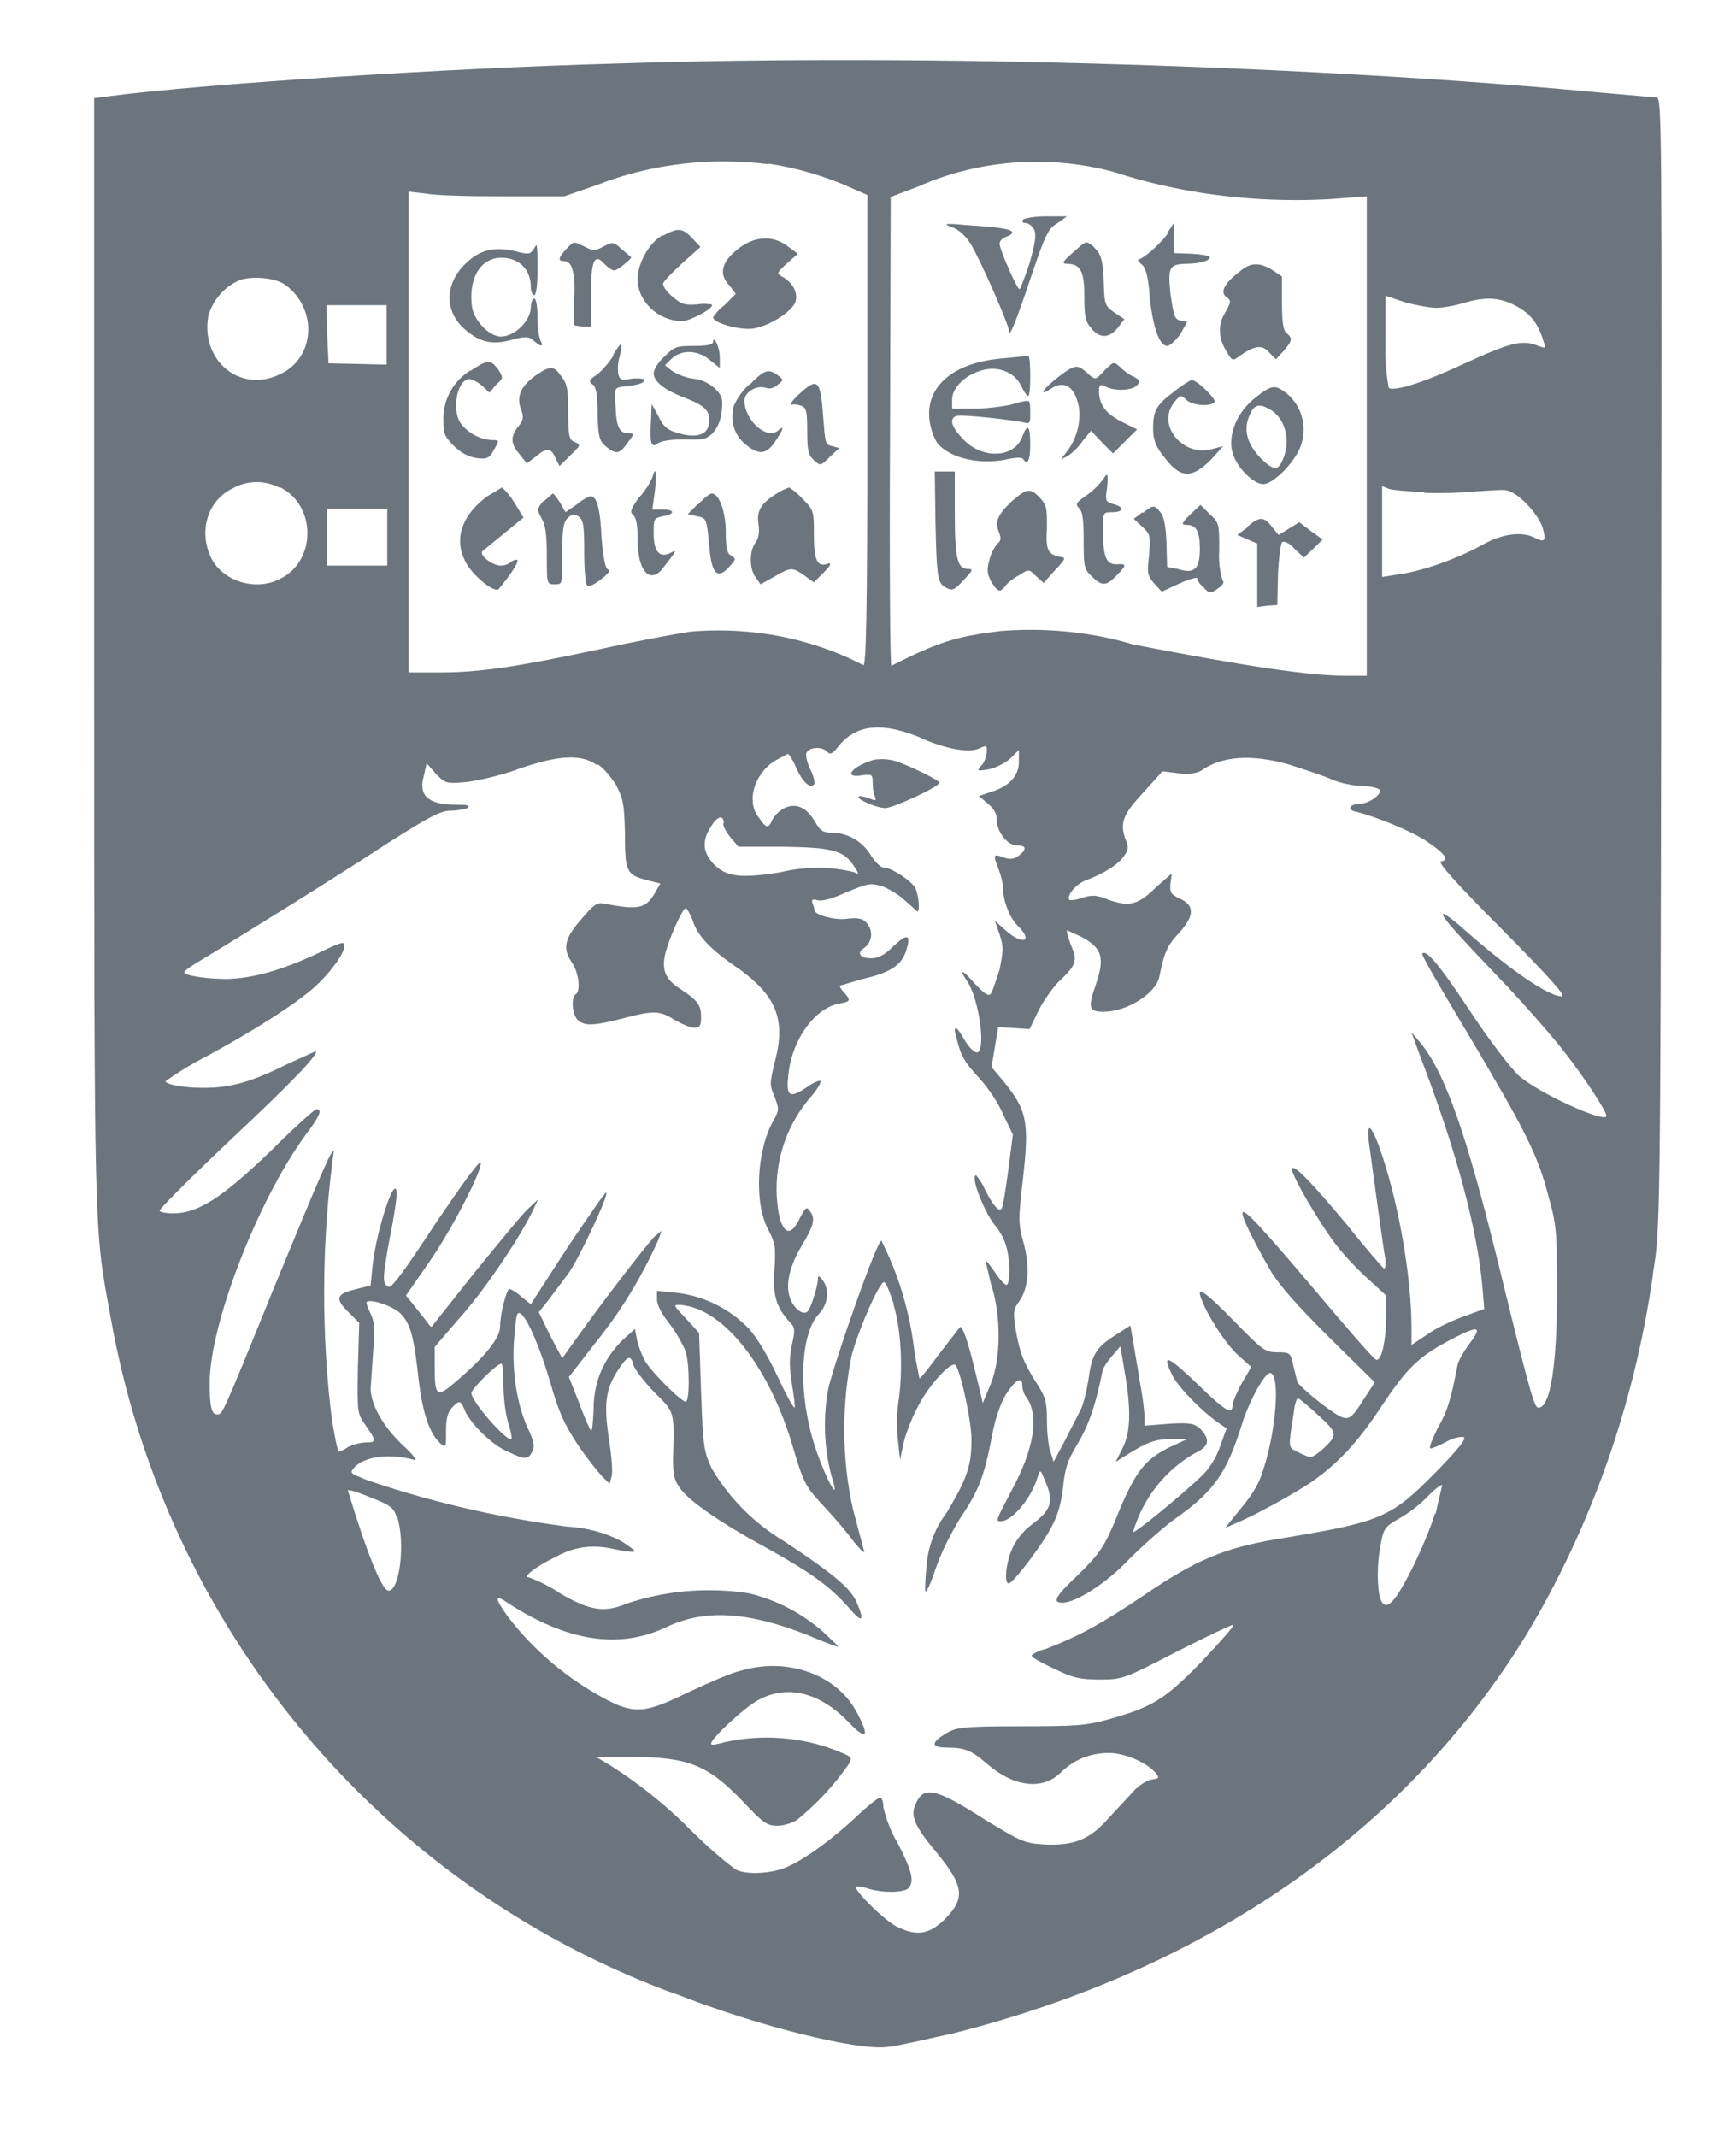 <!-- Generated by IcoMoon.io -->
<svg version="1.1" xmlns="http://www.w3.org/2000/svg" width="26" height="32" viewBox="0 0 26 32">
<path fill="#6c757d" d="M9.27 0.95c-2.6 0.070-6.25 0.31-7.63 0.49l-0.23 0.030v8.3c0 8.91 0 8.6 0.24 9.92 0.824 4.713 4.057 8.514 8.359 10.13l0.091 0.030c1.24 0.49 2.77 0.87 3.21 0.8 0.12-0.010 0.55-0.11 0.96-0.2 3.81-0.96 6.79-3.030 8.59-5.97 0.94-1.564 1.61-3.4 1.891-5.362l0.009-0.078c0.1-0.61 0.11-0.68 0.12-9.1 0.010-8.090 0.010-8.48-0.070-8.48l-0.81-0.070c-4.23-0.4-10.090-0.59-14.73-0.44zM11.51 2.45c0.42 0.060 0.88 0.2 1.23 0.36l0.25 0.11v3.54c0 2.8-0.020 3.52-0.060 3.5-0.63-0.328-1.375-0.52-2.165-0.52-0.153 0-0.304 0.007-0.454 0.021l0.019-0.001c-0.2 0.030-0.8 0.14-1.34 0.26-1.26 0.27-1.82 0.35-2.4 0.35h-0.47v-7.2l0.27 0.030c0.15 0.030 0.67 0.040 1.16 0.040h0.9l0.52-0.18c0.555-0.217 1.198-0.343 1.871-0.343 0.236 0 0.468 0.015 0.696 0.045l-0.027-0.003zM16.73 2.59c0.799 0.258 1.719 0.406 2.673 0.406 0.189 0 0.377-0.006 0.563-0.017l-0.026 0.001 0.53-0.040v7.18h-0.3c-0.54 0-1.45-0.13-3.2-0.47-0.461-0.139-0.99-0.219-1.538-0.219-0.159 0-0.317 0.007-0.472 0.020l0.020-0.001c-0.67 0.080-0.94 0.17-1.63 0.52-0.020 0-0.030-1.57-0.020-3.5l0.010-3.52 0.42-0.16c0.52-0.232 1.126-0.368 1.765-0.368 0.429 0 0.844 0.061 1.237 0.175l-0.031-0.008zM4.28 4.27c0.48 0.36 0.44 1.090-0.080 1.33-0.6 0.3-1.2-0.2-1.080-0.87 0.071-0.246 0.247-0.441 0.475-0.538l0.005-0.002c0.2-0.060 0.53-0.030 0.68 0.080zM21.5 4.61c0.1 0 0.28-0.030 0.41-0.070 0.3-0.090 0.5-0.090 0.71 0 0.27 0.12 0.41 0.27 0.5 0.58 0.040 0.1 0.030 0.1-0.080 0.060-0.24-0.1-0.42-0.050-1.1 0.26-0.64 0.3-1.050 0.42-1.14 0.37-0.033-0.173-0.052-0.373-0.052-0.577 0-0.043 0.001-0.087 0.003-0.13l-0 0.006v-0.68l0.3 0.1c0.15 0.040 0.36 0.080 0.45 0.080zM5.79 5.010v0.45l-0.87-0.020-0.020-0.44-0.010-0.43h0.9v0.43zM4.2 7.3c0.54 0.27 0.54 1.11-0.010 1.37-0.37 0.19-0.86 0.030-1.030-0.32-0.19-0.4-0.050-0.86 0.33-1.040 0.103-0.057 0.225-0.091 0.355-0.091s0.252 0.034 0.359 0.093l-0.004-0.002zM21.33 7.38c0.24 0.010 0.58 0 0.75-0.020 0.19-0.010 0.4-0.030 0.47-0.020 0.17 0.020 0.47 0.33 0.55 0.55 0.060 0.2 0.040 0.24-0.1 0.17-0.2-0.11-0.5-0.070-0.8 0.1-0.4 0.22-0.93 0.4-1.25 0.44l-0.25 0.040v-1.36l0.1 0.040c0.060 0.020 0.3 0.040 0.53 0.050zM5.8 8.050v0.42h-0.9v-0.85h0.9v0.43zM13.81 11.060c0.4 0.17 0.73 0.22 0.87 0.14 0.1-0.040 0.1-0.040 0.1 0.050 0 0.060-0.030 0.15-0.070 0.2-0.090 0.1-0.080 0.1 0.1 0.070 0.1-0.020 0.24-0.090 0.32-0.16l0.13-0.13v0.18c0 0.21-0.15 0.37-0.42 0.45l-0.18 0.060 0.13 0.11c0.1 0.080 0.14 0.16 0.14 0.25 0 0.18 0.16 0.38 0.3 0.38 0.15 0 0.15 0.060 0.020 0.16-0.070 0.050-0.13 0.050-0.22 0.020-0.15-0.060-0.16-0.040-0.080 0.16 0.040 0.1 0.070 0.22 0.070 0.28 0 0.2 0.1 0.48 0.24 0.6 0.22 0.23 0.040 0.27-0.2 0.050l-0.16-0.14 0.070 0.2c0.060 0.19 0.060 0.23 0 0.53-0.060 0.18-0.11 0.35-0.14 0.37-0.030 0.030-0.1-0.020-0.23-0.16-0.19-0.22-0.25-0.23-0.11-0.030 0.18 0.28 0.28 1.060 0.14 1.060-0.040 0-0.12-0.080-0.18-0.18-0.13-0.24-0.19-0.24-0.12-0.020 0.060 0.25 0.11 0.34 0.35 0.6 0.12 0.13 0.28 0.37 0.35 0.54l0.14 0.29-0.070 0.54c-0.040 0.3-0.080 0.55-0.1 0.57-0.040 0.050-0.12-0.040-0.24-0.27-0.037-0.088-0.084-0.164-0.141-0.231l0.001 0.001c-0.1 0 0.14 0.6 0.3 0.77 0.050 0.060 0.11 0.17 0.14 0.26 0.070 0.2 0.080 0.61 0.010 0.61-0.020 0-0.1-0.080-0.17-0.19-0.070-0.1-0.13-0.18-0.14-0.17l0.080 0.34c0.16 0.48 0.15 1.13 0 1.5l-0.12 0.29-0.14-0.58c-0.080-0.32-0.16-0.57-0.2-0.56l-0.31 0.4c-0.16 0.22-0.29 0.38-0.3 0.37l-0.070-0.36c-0.068-0.631-0.245-1.206-0.513-1.728l0.013 0.028c-0.070 0-0.73 1.89-0.8 2.24-0.029 0.156-0.045 0.336-0.045 0.52 0 0.267 0.035 0.525 0.1 0.771l-0.005-0.021c0.040 0.12 0.060 0.22 0.050 0.22-0.050 0-0.26-0.5-0.34-0.8-0.21-0.76-0.16-1.56 0.11-1.84 0.13-0.14 0.16-0.36 0.050-0.5-0.050-0.070-0.070-0.070-0.070-0.020 0 0.1-0.090 0.39-0.14 0.47-0.060 0.1-0.22-0.010-0.28-0.19-0.070-0.2 0-0.48 0.18-0.78s0.2-0.4 0.13-0.5c-0.060-0.090-0.070-0.080-0.16 0.090-0.12 0.25-0.22 0.26-0.3 0.010-0.031-0.135-0.049-0.29-0.049-0.45 0-0.525 0.193-1.005 0.511-1.373l-0.002 0.003c0.090-0.1 0.16-0.22 0.15-0.24s-0.11 0.020-0.22 0.1c-0.26 0.17-0.3 0.12-0.26-0.22 0.060-0.52 0.4-0.97 0.75-1.040 0.18-0.030 0.19-0.050 0.080-0.17-0.040-0.040-0.070-0.090-0.060-0.1l0.34-0.1c0.4-0.090 0.58-0.2 0.65-0.42 0.080-0.25 0.020-0.27-0.19-0.070-0.13 0.13-0.23 0.18-0.33 0.18-0.17 0-0.23-0.080-0.1-0.16 0.12-0.090 0.13-0.27 0.020-0.38-0.060-0.060-0.13-0.070-0.3-0.050-0.18 0.020-0.47-0.060-0.47-0.13-0.006-0.037-0.017-0.071-0.031-0.102l0.001 0.002c-0.020-0.060 0-0.070 0.070-0.050s0.22-0.020 0.44-0.12c0.32-0.13 0.35-0.14 0.53-0.090 0.1 0.040 0.26 0.13 0.35 0.22l0.18 0.16c0.040 0 0.020-0.24-0.030-0.35-0.060-0.11-0.36-0.31-0.48-0.31-0.040 0-0.12-0.080-0.18-0.17-0.116-0.202-0.326-0.339-0.568-0.35l-0.002-0c-0.15 0-0.19-0.020-0.27-0.16-0.13-0.22-0.28-0.29-0.46-0.21-0.075 0.040-0.136 0.098-0.179 0.168l-0.001 0.002c-0.060 0.14-0.090 0.14-0.2-0.020-0.2-0.24-0.080-0.66 0.24-0.86l0.19-0.1c0.020 0 0.080 0.1 0.13 0.22 0.090 0.2 0.2 0.3 0.26 0.24 0.020-0.020 0-0.12-0.050-0.22s-0.080-0.22-0.060-0.26c0.040-0.080 0.23-0.1 0.31-0.010 0.050 0.050 0.090 0.020 0.18-0.1 0.27-0.32 0.66-0.35 1.25-0.1zM8.96 11.45c0.090 0.060 0.2 0.2 0.27 0.31 0.1 0.2 0.12 0.27 0.13 0.72 0 0.57 0.020 0.62 0.33 0.7l0.2 0.050-0.080 0.14c-0.14 0.24-0.25 0.26-0.77 0.16-0.1-0.020-0.15 0.020-0.33 0.23-0.26 0.3-0.29 0.44-0.14 0.66 0.1 0.15 0.13 0.43 0.050 0.47-0.070 0.050-0.050 0.3 0.030 0.38 0.1 0.1 0.25 0.090 0.68-0.020 0.45-0.12 0.55-0.12 0.77 0.020 0.1 0.060 0.24 0.12 0.3 0.12 0.080 0 0.1-0.030 0.1-0.16 0-0.18-0.050-0.25-0.31-0.42-0.22-0.14-0.28-0.28-0.23-0.51 0.040-0.2 0.26-0.7 0.31-0.7 0.020 0 0.060 0.080 0.1 0.17 0.070 0.24 0.27 0.45 0.7 0.74 0.55 0.4 0.7 0.75 0.54 1.37-0.080 0.33-0.090 0.36-0.010 0.54 0.070 0.19 0.070 0.2-0.010 0.35-0.26 0.44-0.3 1.26-0.080 1.65 0.1 0.2 0.11 0.25 0.090 0.58-0.030 0.39 0.020 0.57 0.23 0.8 0.080 0.080 0.080 0.12 0.030 0.34-0.040 0.2-0.040 0.32 0 0.58 0.030 0.18 0.050 0.34 0.040 0.36-0.020 0-0.13-0.2-0.26-0.48-0.14-0.3-0.31-0.58-0.43-0.71-0.277-0.284-0.647-0.477-1.061-0.529l-0.009-0.001-0.3-0.030v0.13c0 0.090 0.080 0.23 0.2 0.38 0.1 0.13 0.2 0.32 0.23 0.4 0.060 0.2 0.060 0.75 0 0.75-0.070 0-0.55-0.48-0.62-0.63-0.044-0.086-0.082-0.186-0.108-0.29l-0.002-0.010-0.030-0.16-0.2 0.18c-0.28 0.29-0.42 0.62-0.42 1.030-0.010 0.2-0.020 0.33-0.040 0.31s-0.1-0.2-0.18-0.42l-0.15-0.38 0.42-0.54c0.357-0.445 0.668-0.952 0.912-1.496l0.018-0.044 0.040-0.11-0.11 0.090c-0.1 0.1-0.73 0.91-1.15 1.5l-0.23 0.32-0.18-0.34-0.17-0.35 0.15-0.19 0.3-0.4c0.17-0.25 0.6-1.17 0.56-1.2-0.010-0.020-0.27 0.36-0.58 0.82l-0.55 0.85-0.14-0.11c-0.050-0.051-0.11-0.091-0.176-0.119l-0.004-0.001c-0.040 0-0.14 0.37-0.14 0.56 0 0.17-0.2 0.43-0.64 0.81-0.31 0.27-0.34 0.26-0.34-0.22v-0.28l0.37-0.43c0.36-0.4 0.85-1.12 1.080-1.57l0.1-0.21-0.15 0.14c-0.080 0.070-0.43 0.5-0.79 0.94l-0.65 0.82c-0.010 0.020-0.040-0.010-0.070-0.060l-0.19-0.24-0.13-0.16 0.34-0.49c0.35-0.5 0.81-1.4 0.78-1.5-0.020-0.040-0.31 0.37-0.67 0.9-0.46 0.7-0.66 0.98-0.71 0.96-0.1-0.040-0.090-0.14 0.020-0.75 0.060-0.28 0.1-0.57 0.1-0.63 0-0.38-0.3 0.51-0.36 1.060l-0.030 0.3-0.24 0.060c-0.28 0.070-0.3 0.14-0.070 0.36l0.14 0.14-0.020 0.68c-0.010 0.67-0.010 0.68 0.12 0.86 0.16 0.23 0.16 0.25 0 0.25-0.099 0.005-0.191 0.031-0.274 0.072l0.004-0.002c-0.040 0.030-0.087 0.054-0.137 0.069l-0.003 0.001c-0.010-0.010-0.060-0.23-0.1-0.49-0.073-0.567-0.115-1.224-0.115-1.89 0-0.748 0.053-1.483 0.155-2.203l-0.010 0.083c-0.030-0.040-0.15 0.23-0.92 2.1-0.77 1.9-0.75 1.84-0.83 1.84s-0.11-0.11-0.11-0.47c0-0.9 0.76-2.84 1.5-3.8 0.16-0.22 0.18-0.3 0.1-0.3-0.030 0-0.35 0.29-0.7 0.64-0.73 0.7-1.080 0.92-1.45 0.92-0.1 0-0.2-0.020-0.2-0.040 0-0.030 0.47-0.5 1.040-1.040 0.97-0.91 1.34-1.3 1.3-1.35l-0.46 0.21c-0.5 0.25-0.82 0.34-1.22 0.34-0.3 0-0.57-0.050-0.57-0.1 0.175-0.125 0.374-0.248 0.582-0.357l0.028-0.013c0.7-0.38 1.3-0.76 1.6-1.020 0.24-0.21 0.47-0.52 0.47-0.64 0-0.070-0.060-0.050-0.43 0.13-0.52 0.24-0.94 0.36-1.33 0.37-0.3 0-0.64-0.050-0.64-0.1 0-0.030 0.13-0.11 0.28-0.2 0.5-0.3 2-1.23 2.76-1.73 0.63-0.4 0.8-0.49 0.95-0.49 0.1 0 0.21-0.020 0.25-0.040 0.050-0.040 0-0.050-0.18-0.050-0.41 0-0.56-0.14-0.47-0.44l0.040-0.18 0.14 0.16c0.14 0.14 0.15 0.15 0.46 0.12 0.17-0.020 0.53-0.1 0.79-0.2 0.58-0.2 0.92-0.22 1.15-0.060zM19.31 11.45c0.21 0.070 0.5 0.16 0.63 0.22s0.35 0.1 0.48 0.1c0.15 0.010 0.25 0.040 0.25 0.070 0 0.080-0.19 0.2-0.32 0.2-0.15 0-0.18 0.1-0.020 0.12 0.3 0.080 0.8 0.28 1.040 0.44 0.28 0.19 0.34 0.28 0.21 0.3-0.050 0.010 0.21 0.31 0.92 1.020 0.73 0.74 0.96 1 0.89 1-0.2 0-0.78-0.4-1.46-1-0.18-0.16-0.32-0.26-0.32-0.23 0 0.060 0.17 0.25 1 1.12 0.28 0.3 0.64 0.71 0.81 0.93 0.3 0.38 0.64 0.9 0.64 0.97 0 0.12-1-0.33-1.31-0.6-0.11-0.1-0.43-0.51-0.72-0.95-0.47-0.71-0.67-0.95-0.73-0.88-0.020 0.010 0.3 0.56 0.69 1.21 0.85 1.43 1.040 1.8 1.2 2.42 0.12 0.42 0.13 0.55 0.13 1.4 0 1.14-0.1 1.77-0.28 1.77-0.060 0-0.12-0.2-0.6-2.16-0.48-1.95-0.8-2.87-1.18-3.32l-0.12-0.14 0.12 0.33c0.55 1.43 0.86 2.6 0.94 3.46l0.030 0.35-0.27 0.1c-0.15 0.050-0.4 0.16-0.55 0.26l-0.27 0.18v-0.25c0-0.72-0.17-1.76-0.43-2.56-0.15-0.46-0.25-0.58-0.21-0.24 0.080 0.58 0.22 1.63 0.25 1.77 0 0.1 0 0.15-0.030 0.13-0.020-0.020-0.27-0.3-0.53-0.63-0.54-0.65-0.84-0.96-0.84-0.85 0 0.1 0.4 0.79 0.66 1.13 0.13 0.17 0.35 0.4 0.5 0.53l0.25 0.23v0.3c0 0.38-0.070 0.69-0.15 0.66-0.030 0-0.41-0.44-0.84-0.95-0.88-1.040-1.14-1.32-1.16-1.25-0.020 0.050 0.15 0.4 0.42 0.87 0.14 0.23 0.39 0.51 0.88 1l0.68 0.67-0.15 0.23c-0.25 0.39-0.24 0.39-0.65 0.090-0.19-0.15-0.36-0.3-0.36-0.33l-0.060-0.24c-0.040-0.19-0.050-0.2-0.23-0.2-0.19 0-0.22-0.020-0.64-0.45-0.46-0.47-0.6-0.57-0.5-0.33 0.090 0.24 0.36 0.66 0.55 0.83l0.19 0.17-0.14 0.24c-0.080 0.14-0.14 0.3-0.14 0.33 0 0.15-0.1 0.1-0.5-0.29-0.48-0.46-0.57-0.5-0.4-0.15 0.090 0.17 0.4 0.5 0.68 0.7l0.13 0.090-0.1 0.28c-0.060 0.17-0.17 0.34-0.28 0.44-0.33 0.31-1 0.86-1.020 0.83 0.15-0.508 0.482-0.923 0.92-1.175l0.010-0.005c0.21-0.1 0.23-0.2 0.080-0.36-0.090-0.080-0.14-0.1-0.47-0.080l-0.37 0.030v-0.15c0-0.080-0.030-0.31-0.070-0.52l-0.1-0.6-0.040-0.23-0.22 0.14c-0.3 0.19-0.36 0.3-0.41 0.68-0.030 0.18-0.080 0.39-0.13 0.47l-0.23 0.45-0.16 0.3-0.050-0.16c-0.030-0.080-0.050-0.29-0.050-0.46 0-0.27-0.020-0.35-0.15-0.55-0.2-0.31-0.26-0.47-0.32-0.82-0.040-0.26-0.030-0.3 0.060-0.42 0.13-0.19 0.16-0.5 0.060-0.87-0.080-0.28-0.080-0.35-0.010-0.95 0.1-0.87 0.060-1.040-0.3-1.48l-0.17-0.2 0.1-0.6 0.47 0.030 0.14-0.29c0.080-0.15 0.23-0.37 0.35-0.47 0.21-0.21 0.23-0.27 0.12-0.52-0.030-0.1-0.060-0.18-0.050-0.2l0.22 0.1c0.31 0.17 0.35 0.31 0.21 0.72-0.12 0.35-0.1 0.4 0.12 0.4 0.35 0 0.77-0.27 0.83-0.51 0.080-0.39 0.12-0.48 0.3-0.67 0.23-0.26 0.24-0.41 0-0.52-0.13-0.060-0.14-0.090-0.13-0.22l0.020-0.15-0.23 0.2c-0.27 0.27-0.4 0.3-0.7 0.2-0.19-0.080-0.26-0.080-0.4-0.040-0.059 0.025-0.128 0.040-0.2 0.040v0c-0.060-0.060 0.1-0.25 0.25-0.3 0.26-0.1 0.48-0.23 0.57-0.37 0.060-0.080 0.070-0.13 0.010-0.26-0.080-0.24-0.020-0.37 0.29-0.7l0.27-0.3 0.24 0.030c0.16 0.020 0.27 0 0.34-0.040 0.31-0.22 0.76-0.25 1.32-0.090zM10.83 12.33c0 0.050 0.060 0.15 0.12 0.22l0.11 0.13h0.68c0.74 0.010 0.9 0.060 1.050 0.29 0.080 0.12 0.080 0.13 0 0.090-0.164-0.041-0.352-0.065-0.545-0.065s-0.381 0.024-0.561 0.068l0.016-0.003c-0.62 0.1-0.83 0.070-1.020-0.13-0.15-0.17-0.17-0.33-0.040-0.54 0.1-0.17 0.2-0.2 0.2-0.060zM13.38 19.53c0.12 0.38 0.15 1 0.070 1.51-0.020 0.15-0.020 0.4 0 0.54l0.030 0.28 0.060-0.28c0.040-0.15 0.14-0.4 0.22-0.54 0.16-0.31 0.49-0.66 0.55-0.6 0.080 0.1 0.24 0.84 0.24 1.12 0 0.38-0.060 0.57-0.37 1.090-0.164 0.213-0.272 0.477-0.3 0.764l-0 0.006c-0.020 0.2-0.030 0.38-0.020 0.41s0.080-0.12 0.15-0.33c0.080-0.24 0.23-0.54 0.38-0.78 0.27-0.4 0.35-0.61 0.47-1.23 0.040-0.23 0.12-0.46 0.2-0.6 0.14-0.22 0.25-0.29 0.25-0.15 0 0.050 0.020 0.13 0.060 0.18 0.2 0.28 0.12 0.78-0.23 1.42-0.23 0.44-0.23 0.44-0.15 0.44 0.17 0 0.46-0.35 0.55-0.66 0.040-0.12 0.040-0.12 0.11 0.050 0.14 0.32 0.1 0.44-0.21 0.67-0.1 0.070-0.22 0.22-0.27 0.33-0.1 0.2-0.14 0.55-0.060 0.54 0.060 0 0.49-0.56 0.63-0.83 0.1-0.18 0.15-0.35 0.18-0.6 0.030-0.28 0.060-0.4 0.22-0.66 0.17-0.29 0.27-0.58 0.37-1.080 0.010-0.060 0.080-0.16 0.15-0.24l0.12-0.14 0.060 0.36c0.1 0.56 0.1 0.93-0.030 1.17l-0.1 0.2 0.16-0.1c0.32-0.2 0.44-0.24 0.67-0.24h0.24l-0.3 0.14c-0.32 0.17-0.46 0.33-0.7 0.89-0.24 0.6-0.3 0.67-0.63 1-0.34 0.32-0.4 0.42-0.24 0.42 0.21 0 0.67-0.3 1-0.65 0.2-0.2 0.53-0.5 0.75-0.65 0.54-0.39 0.72-0.67 0.94-1.37 0.1-0.33 0.34-0.77 0.42-0.77 0.14 0 0.11 0.69-0.050 1.28-0.1 0.36-0.15 0.47-0.46 0.84l-0.16 0.2 0.18-0.080c0.25-0.1 0.85-0.43 1.1-0.6 0.4-0.27 0.72-0.62 1.060-1.14 0.38-0.57 0.55-0.74 1.020-0.99 0.44-0.23 0.5-0.22 0.3 0.050-0.090 0.12-0.17 0.26-0.18 0.32-0.1 0.52-0.15 0.69-0.3 0.95-0.080 0.17-0.14 0.3-0.1 0.3 0.020 0 0.12-0.040 0.23-0.1s0.22-0.080 0.26-0.070c0.050 0.020-0.070 0.17-0.41 0.52-0.69 0.7-0.82 0.75-2.4 1.010-0.76 0.13-1.19 0.3-1.98 0.84-0.64 0.43-0.97 0.61-1.46 0.8-0.13 0.030-0.22 0.090-0.22 0.1 0 0.030 0.15 0.11 0.34 0.2 0.29 0.14 0.39 0.16 0.68 0.16 0.33 0 0.35 0 1.16-0.42 0.45-0.23 0.84-0.41 0.84-0.4 0.020 0.020-0.2 0.26-0.48 0.56-0.55 0.56-0.72 0.67-1.4 0.86-0.32 0.090-0.49 0.1-1.31 0.1-0.86 0-0.96 0.020-1.1 0.1-0.25 0.15-0.24 0.22 0.020 0.22 0.24 0 0.35 0.040 0.58 0.24 0.4 0.35 0.83 0.4 1.1 0.14 0.2-0.2 0.45-0.3 0.73-0.3 0.23 0 0.56 0.14 0.69 0.29 0.070 0.080 0.070 0.090-0.060 0.11-0.070 0.010-0.2 0.1-0.27 0.18l-0.37 0.4c-0.28 0.32-0.52 0.41-0.96 0.39-0.3-0.020-0.34-0.040-0.87-0.36-0.78-0.5-0.95-0.53-1.070-0.21-0.060 0.15 0.010 0.31 0.31 0.67 0.43 0.52 0.45 0.7 0.15 1.010-0.24 0.24-0.43 0.27-0.73 0.12-0.17-0.080-0.65-0.55-0.61-0.6 0 0 0.1 0 0.18 0.030 0.22 0.070 0.53 0.060 0.6 0 0.1-0.1 0.060-0.26-0.15-0.67-0.095-0.158-0.171-0.342-0.217-0.537l-0.003-0.013c0-0.080-0.020-0.14-0.050-0.14s-0.18 0.12-0.34 0.27c-0.38 0.36-0.8 0.66-1.060 0.77-0.23 0.1-0.62 0.12-0.77 0.030-0.228-0.175-0.43-0.352-0.621-0.541l0.001 0.001c-0.371-0.38-0.784-0.717-1.232-1.003l-0.028-0.017-0.2-0.12h0.52c0.86 0 1.15 0.12 1.67 0.66 0.31 0.33 0.37 0.37 0.52 0.37 0.090 0 0.23-0.040 0.3-0.090 0.294-0.24 0.549-0.513 0.761-0.817l0.009-0.013c0.060-0.1 0.050-0.11-0.12-0.18-0.327-0.139-0.708-0.22-1.108-0.22-0.224 0-0.442 0.025-0.652 0.074l0.020-0.004c-0.11 0.030-0.2 0.050-0.2 0.020 0-0.080 0.52-0.56 0.72-0.66 0.44-0.23 0.92-0.1 1.35 0.35 0.27 0.28 0.31 0.2 0.1-0.18-0.3-0.55-1.040-0.81-1.73-0.6-0.14 0.030-0.48 0.18-0.78 0.32-0.63 0.31-0.8 0.33-1.21 0.12-0.599-0.315-1.099-0.738-1.492-1.249l-0.008-0.011c-0.2-0.28-0.19-0.33 0-0.2 0.89 0.58 1.67 0.7 2.37 0.37 0.58-0.28 1.23-0.24 2.14 0.12 0.23 0.1 0.43 0.17 0.44 0.17 0.020 0-0.090-0.1-0.24-0.24-0.302-0.26-0.668-0.455-1.072-0.556l-0.018-0.004c-0.18-0.030-0.388-0.047-0.6-0.047-0.447 0-0.877 0.076-1.277 0.215l0.027-0.008c-0.32 0.13-0.54 0.1-0.98-0.16-0.135-0.091-0.29-0.172-0.454-0.235l-0.016-0.005c-0.1 0 0.1-0.16 0.39-0.3 0.29-0.16 0.56-0.2 0.9-0.12 0.15 0.030 0.28 0.050 0.3 0.030 0-0.010-0.090-0.080-0.2-0.15-0.238-0.125-0.518-0.205-0.815-0.22l-0.005-0c-1.123-0.15-2.133-0.395-3.099-0.733l0.109 0.033c-0.27-0.1-0.27-0.1-0.18-0.2 0.16-0.15 0.51-0.2 0.88-0.1 0.060 0.030 0-0.070-0.17-0.22-0.3-0.29-0.47-0.6-0.48-0.84l0.040-0.57c0.030-0.34 0.020-0.43-0.040-0.56-0.040-0.080-0.070-0.16-0.060-0.17 0.050-0.060 0.4 0.060 0.51 0.17 0.15 0.16 0.2 0.34 0.27 0.99 0.060 0.5 0.16 0.8 0.32 0.95 0.090 0.080 0.090 0.070 0.090-0.17 0-0.18 0.020-0.28 0.080-0.35 0.12-0.13 0.14-0.13 0.21 0.050 0.1 0.2 0.4 0.5 0.64 0.6 0.25 0.12 0.3 0.12 0.36 0 0.040-0.080 0.030-0.14-0.040-0.3-0.2-0.4-0.28-0.98-0.22-1.5 0.020-0.27 0.040-0.31 0.1-0.26 0.1 0.090 0.28 0.5 0.44 1.050 0.12 0.42 0.2 0.59 0.4 0.9 0.15 0.22 0.32 0.43 0.38 0.49l0.1 0.1 0.030-0.11c0.020-0.060 0-0.31-0.040-0.56-0.080-0.53-0.050-0.75 0.14-1.040 0.14-0.21 0.19-0.23 0.23-0.060 0.020 0.060 0.16 0.24 0.31 0.4 0.31 0.3 0.3 0.29 0.28 0.98 0 0.24 0.010 0.32 0.1 0.45 0.14 0.2 0.62 0.53 1.32 0.91 0.66 0.37 0.92 0.56 1.2 0.87 0.22 0.26 0.26 0.23 0.12-0.090-0.1-0.2-0.35-0.41-1.060-0.88-0.457-0.272-0.828-0.643-1.092-1.086l-0.008-0.014c-0.12-0.26-0.13-0.32-0.16-1.14l-0.030-0.89-0.2-0.22c-0.19-0.2-0.19-0.2-0.090-0.2 0.060 0 0.2 0.030 0.31 0.080 0.56 0.25 1.11 1.070 1.4 2.1 0.15 0.5 0.18 0.55 0.48 0.87 0.13 0.14 0.32 0.36 0.42 0.5 0.1 0.12 0.17 0.19 0.15 0.13l-0.16-0.6c-0.086-0.366-0.135-0.785-0.135-1.216 0-0.398 0.042-0.786 0.121-1.16l-0.006 0.036c0.11-0.4 0.41-1.080 0.48-1.080 0.030 0 0.090 0.16 0.15 0.34zM7.54 20.74c0 0.18 0.030 0.43 0.070 0.56 0.040 0.12 0.060 0.23 0.050 0.25-0.060 0.050-0.6-0.56-0.6-0.69 0-0.060 0.38-0.44 0.45-0.44 0.020 0 0.030 0.15 0.030 0.32zM19.74 21.19c0.3 0.27 0.3 0.3 0.060 0.52-0.16 0.13-0.16 0.13-0.33 0.050-0.19-0.1-0.18-0.030-0.090-0.63 0.010-0.1 0.040-0.19 0.060-0.19s0.15 0.11 0.3 0.25zM21.49 22.67c-0.14 0.45-0.5 1.18-0.64 1.31-0.060 0.060-0.1 0.070-0.14 0.030-0.080-0.080-0.1-0.5-0.040-0.83 0.050-0.3 0.060-0.31 0.3-0.45 0.13-0.070 0.32-0.22 0.42-0.33 0.1-0.1 0.2-0.18 0.21-0.16l-0.1 0.43zM5.95 22.72c0.12 0.37 0.040 1.1-0.13 1.1-0.1 0-0.32-0.55-0.61-1.5 0-0.020 0.14 0.020 0.33 0.1 0.31 0.12 0.36 0.16 0.4 0.3z"></path>
<path fill="#6c757d" d="M9.93 3.52c-0.2 0.1-0.38 0.42-0.38 0.66 0 0.33 0.3 0.62 0.66 0.63 0.12 0 0.5-0.2 0.45-0.25-0.035-0.007-0.074-0.011-0.115-0.011s-0.080 0.004-0.119 0.011l0.004-0.001c-0.17 0.010-0.22 0-0.35-0.11-0.090-0.070-0.15-0.16-0.15-0.2 0-0.030 0.13-0.16 0.28-0.3l0.28-0.25-0.12-0.13c-0.15-0.16-0.22-0.16-0.44-0.040zM11.050 3.73c-0.24 0.19-0.29 0.37-0.13 0.54l0.1 0.13-0.17 0.17c-0.067 0.050-0.123 0.11-0.168 0.177l-0.002 0.003c0 0.090 0.42 0.2 0.6 0.17 0.25-0.040 0.57-0.25 0.63-0.39 0.050-0.13-0.030-0.3-0.2-0.39-0.080-0.050-0.080-0.050 0.080-0.2l0.16-0.14-0.15-0.11c-0.22-0.17-0.5-0.16-0.75 0.040zM8.48 3.73c-0.12 0.13-0.13 0.18-0.030 0.18 0.12 0 0.17 0.18 0.15 0.58l-0.010 0.38 0.13 0.020h0.13v-0.46c0-0.52 0.050-0.65 0.2-0.48 0.060 0.060 0.12 0.1 0.15 0.1 0.050 0 0.28-0.19 0.25-0.2l-0.14-0.12c-0.12-0.11-0.13-0.11-0.27-0.040-0.13 0.070-0.16 0.070-0.29 0-0.17-0.080-0.15-0.080-0.27 0.040zM7.98 3.75c-0.050 0.060-0.080 0.060-0.27 0.010-0.32-0.070-0.53-0.020-0.75 0.2-0.32 0.32-0.3 0.75 0.050 1.010 0.21 0.17 0.4 0.2 0.72 0.1 0.15-0.030 0.2-0.030 0.26 0.030 0.12 0.1 0.16 0.1 0.1-0.010-0.026-0.091-0.041-0.197-0.041-0.305 0-0.016 0-0.031 0.001-0.047l-0 0.002c0-0.15-0.020-0.27-0.050-0.27-0.020 0-0.050 0.060-0.050 0.13 0 0.2-0.24 0.44-0.45 0.44-0.17 0-0.4-0.24-0.43-0.44-0.060-0.42 0.12-0.74 0.44-0.74 0.27 0 0.44 0.18 0.44 0.44 0 0.070 0.030 0.12 0.050 0.12 0.030 0 0.050-0.15 0.050-0.37 0-0.21 0-0.38-0.020-0.38l-0.050 0.080zM10.68 5.12c0 0.040-0.090 0.060-0.28 0.060-0.27 0-0.3 0.010-0.45 0.16-0.1 0.090-0.16 0.2-0.16 0.25 0 0.12 0.16 0.25 0.45 0.36 0.31 0.12 0.4 0.2 0.38 0.37-0.010 0.2-0.2 0.25-0.48 0.16-0.15-0.040-0.21-0.1-0.28-0.25l-0.1-0.18-0.010 0.25c-0.020 0.33 0 0.42 0.1 0.34 0.060-0.040 0.2-0.060 0.4-0.060 0.28 0.010 0.33 0 0.43-0.1 0.070-0.080 0.12-0.2 0.13-0.33 0.020-0.18 0-0.23-0.1-0.33-0.088-0.082-0.201-0.136-0.328-0.15l-0.002-0c-0.121-0.018-0.229-0.060-0.323-0.122l0.003 0.002-0.1-0.080 0.1-0.1c0.15-0.14 0.39-0.13 0.57 0.020l0.15 0.12v-0.16c-0.001-0.080-0.020-0.155-0.051-0.223l0.001 0.003c-0.030-0.050-0.050-0.050-0.050-0.020zM9.19 5.32c-0.060 0.1-0.17 0.23-0.25 0.29-0.12 0.080-0.13 0.1-0.060 0.15 0.050 0.040 0.070 0.16 0.070 0.45 0.010 0.34 0.030 0.4 0.13 0.48 0.15 0.12 0.2 0.11 0.32-0.060 0.1-0.13 0.1-0.14 0.020-0.14-0.14 0-0.19-0.090-0.2-0.4-0.020-0.27-0.020-0.28 0.1-0.3 0.22-0.020 0.33-0.050 0.33-0.1 0-0.020-0.080-0.030-0.19-0.020-0.15 0.030-0.18 0.020-0.2-0.070-0.004-0.026-0.006-0.055-0.006-0.085 0-0.062 0.010-0.123 0.027-0.179l-0.001 0.004c0.060-0.24 0.030-0.24-0.1-0.020zM7.040 5.55c-0.242 0.153-0.4 0.418-0.4 0.721 0 0.010 0 0.020 0.001 0.030l-0-0.001c0 0.2 0.020 0.24 0.16 0.38 0.1 0.1 0.21 0.16 0.34 0.18 0.16 0.020 0.19 0 0.26-0.13 0.080-0.14 0.080-0.14-0.040-0.14-0.188-0.015-0.352-0.109-0.459-0.248l-0.001-0.002c-0.13-0.18-0.070-0.6 0.1-0.66 0.030-0.020 0.12 0.020 0.2 0.080l0.13 0.12 0.1-0.12c0.11-0.1 0.11-0.1 0.030-0.23-0.12-0.15-0.15-0.15-0.41 0.020zM8.040 5.61c-0.23 0.16-0.31 0.32-0.24 0.51 0.050 0.13 0.040 0.17-0.040 0.27-0.12 0.15-0.11 0.26 0.020 0.41l0.11 0.14 0.13-0.1c0.17-0.14 0.23-0.14 0.3 0.020l0.060 0.12 0.16-0.16c0.16-0.15 0.16-0.16 0.070-0.2-0.080-0.030-0.1-0.070-0.1-0.44 0-0.33-0.010-0.43-0.1-0.54-0.11-0.16-0.16-0.17-0.37-0.030zM11.23 5.75c-0.101 0.090-0.182 0.2-0.238 0.324l-0.002 0.006c-0.060 0.22 0.010 0.44 0.17 0.57 0.2 0.17 0.32 0.16 0.45-0.040 0.13-0.19 0.14-0.25 0.040-0.16-0.17 0.14-0.5-0.16-0.5-0.45 0-0.13 0.18-0.24 0.33-0.19 0.040 0.020 0.12 0 0.17-0.050 0.090-0.070 0.090-0.070 0-0.14-0.14-0.1-0.2-0.090-0.42 0.14zM11.96 5.91c-0.1 0.090-0.14 0.16-0.1 0.15s0.1 0 0.15 0.020c0.070 0.030 0.080 0.1 0.080 0.39s0.020 0.35 0.1 0.42c0.1 0.090 0.1 0.090 0.24-0.050l0.14-0.13-0.11-0.030c-0.1-0.020-0.1-0.050-0.13-0.42-0.040-0.58-0.080-0.62-0.37-0.35zM9.77 7.15c-0.020 0.050-0.1 0.2-0.2 0.3-0.13 0.18-0.14 0.22-0.080 0.27 0.040 0.040 0.060 0.15 0.060 0.37 0 0.48 0.2 0.68 0.4 0.39 0.18-0.23 0.2-0.26 0.090-0.2-0.16 0.080-0.25-0.020-0.25-0.29 0-0.22 0-0.23 0.14-0.26 0.18-0.030 0.18-0.1 0-0.1h-0.16l0.040-0.29c0.030-0.28 0.010-0.37-0.040-0.19zM7.3 7.43c-0.38 0.28-0.5 0.63-0.34 0.96 0.1 0.22 0.45 0.5 0.51 0.43 0.16-0.19 0.3-0.4 0.28-0.43-0.020-0.020-0.060 0-0.090 0.020-0.043 0.037-0.099 0.059-0.16 0.060h-0c-0.13 0-0.34-0.17-0.27-0.22l0.33-0.27 0.28-0.23-0.14-0.23c-0.052-0.084-0.112-0.156-0.179-0.219l-0.001-0.001-0.22 0.13zM11.65 7.38c-0.26 0.16-0.32 0.27-0.29 0.47 0.020 0.12 0 0.21-0.040 0.27-0.1 0.12-0.1 0.4 0 0.53l0.070 0.1 0.2-0.11c0.25-0.15 0.28-0.15 0.46-0.020l0.14 0.1 0.15-0.15c0.1-0.1 0.12-0.15 0.060-0.13-0.16 0.060-0.21-0.050-0.21-0.43 0-0.35 0-0.37-0.17-0.54-0.058-0.065-0.124-0.121-0.196-0.168l-0.004-0.002c-0.065 0.021-0.121 0.049-0.173 0.082l0.003-0.002zM8.14 7.5c-0.1 0.12-0.1 0.13-0.030 0.26 0.060 0.1 0.080 0.24 0.080 0.56 0 0.43 0 0.43 0.12 0.43s0.11 0 0.11-0.46c0-0.38 0.020-0.48 0.090-0.54s0.1-0.060 0.16-0.010c0.070 0.050 0.080 0.14 0.080 0.53 0 0.27 0.020 0.5 0.050 0.5 0.030 0.020 0.12-0.030 0.21-0.1 0.1-0.080 0.14-0.13 0.1-0.14s-0.070-0.14-0.1-0.47c-0.020-0.45-0.070-0.63-0.17-0.63-0.081 0.033-0.15 0.077-0.211 0.131l0.001-0.001-0.16 0.11-0.080-0.14c-0.050-0.080-0.1-0.14-0.11-0.14l-0.14 0.12zM10.45 7.55l-0.15 0.15 0.14 0.030c0.14 0.030 0.14 0.030 0.18 0.41 0.030 0.45 0.12 0.55 0.3 0.35 0.1-0.11 0.11-0.12 0.030-0.17-0.060-0.030-0.080-0.11-0.080-0.35 0-0.31-0.1-0.58-0.21-0.58-0.030 0-0.12 0.070-0.2 0.16zM15.32 3.3c-0.020 0.020 0 0.040 0.040 0.040s0.1 0.040 0.13 0.1c0.030 0.080 0.020 0.18-0.070 0.5-0.070 0.21-0.14 0.39-0.15 0.39-0.040 0-0.3-0.6-0.3-0.68 0-0.040 0.040-0.080 0.090-0.1s0.1-0.040 0.1-0.070c0-0.050-0.22-0.080-0.69-0.11-0.33-0.030-0.35-0.020-0.22 0.030 0.1 0.030 0.2 0.12 0.28 0.24 0.13 0.2 0.58 1.22 0.58 1.31 0 0.13 0.1-0.11 0.33-0.8 0.22-0.65 0.26-0.73 0.4-0.81l0.14-0.1h-0.32c-0.17 0-0.33 0.030-0.34 0.050zM17.5 3.48c-0.090 0.14-0.32 0.35-0.43 0.4-0.040 0-0.030 0.030 0.030 0.080s0.1 0.18 0.12 0.5c0.050 0.46 0.15 0.72 0.26 0.72 0.040 0 0.13-0.080 0.2-0.18l0.1-0.18-0.1-0.020c-0.090-0.020-0.1-0.070-0.15-0.4-0.040-0.4-0.020-0.44 0.23-0.45 0.19 0 0.36-0.040 0.36-0.1 0-0.020-0.12-0.040-0.27-0.050l-0.27-0.010v-0.45l-0.090 0.14zM16.060 3.79c-0.15 0.13-0.16 0.16-0.080 0.16 0.2 0 0.26 0.11 0.26 0.48 0 0.29 0.010 0.38 0.1 0.48 0.12 0.16 0.27 0.16 0.4 0l0.1-0.13-0.15-0.1c-0.14-0.1-0.15-0.11-0.16-0.47-0.010-0.3-0.040-0.4-0.12-0.48-0.050-0.060-0.11-0.1-0.14-0.1s-0.11 0.070-0.21 0.16zM18.55 4.080c-0.22 0.17-0.28 0.3-0.18 0.37 0.070 0.050 0.070 0.070-0.020 0.23-0.12 0.19-0.1 0.4 0.030 0.6 0.080 0.13 0.080 0.13 0.2 0.040 0.22-0.15 0.33-0.16 0.43-0.040l0.1 0.1 0.11-0.12c0.14-0.16 0.14-0.2 0.050-0.27-0.050-0.040-0.070-0.16-0.070-0.45v-0.4l-0.15-0.1c-0.2-0.12-0.33-0.11-0.5 0.040zM14.98 5.37c-0.74 0.070-1.15 0.45-1.050 0.98 0.020 0.1 0.070 0.24 0.12 0.3 0.2 0.22 0.65 0.32 1.070 0.22 0.1-0.020 0.18-0.020 0.2 0 0.070 0.11 0.11 0.020 0.11-0.21 0-0.29-0.040-0.33-0.12-0.12-0.12 0.33-0.62 0.34-0.9 0.020-0.17-0.18-0.19-0.29-0.090-0.33 0.070-0.030 0.87 0.060 1.030 0.1 0.070 0.020 0.080 0 0.080-0.13 0-0.090 0-0.17-0.020-0.19s-0.14 0.010-0.27 0.050c-0.13 0.030-0.39 0.060-0.56 0.060h-0.32v-0.14c0-0.17 0.19-0.36 0.43-0.43 0.25-0.080 0.5 0.020 0.6 0.22 0.040 0.090 0.090 0.16 0.11 0.16s0.030-0.14 0.030-0.3-0.010-0.3-0.030-0.3l-0.42 0.040zM16.54 5.55c-0.13 0.14-0.13 0.14-0.23 0.060-0.17-0.16-0.2-0.16-0.44 0.020s-0.34 0.33-0.13 0.19c0.18-0.12 0.33-0.050 0.4 0.2 0.070 0.22 0 0.54-0.16 0.74l-0.090 0.12 0.1-0.050c0.087-0.060 0.16-0.133 0.218-0.217l0.002-0.003 0.13-0.16 0.16 0.17 0.17 0.17 0.36-0.36-0.18-0.090c-0.3-0.14-0.4-0.29-0.39-0.52 0.010-0.060 0.030-0.070 0.1-0.030 0.13 0.070 0.4 0.060 0.47-0.020 0.050-0.060 0.040-0.080-0.050-0.13-0.060-0.020-0.15-0.090-0.2-0.14-0.1-0.090-0.1-0.090-0.24 0.050zM17.59 5.86c-0.27 0.2-0.32 0.29-0.32 0.55 0 0.16 0.030 0.26 0.14 0.4 0.26 0.36 0.43 0.37 0.73 0.070l0.18-0.2-0.15 0.040c-0.45 0.14-0.86-0.36-0.58-0.7 0.090-0.11 0.1-0.11 0.18-0.030 0.1 0.090 0.37 0.1 0.42 0.030 0.030-0.040-0.25-0.32-0.34-0.33-0.020 0-0.15 0.080-0.26 0.17zM18.82 5.94c-0.33 0.25-0.47 0.66-0.32 0.94 0.1 0.2 0.3 0.37 0.42 0.37 0.13 0 0.41-0.26 0.53-0.5 0.047-0.092 0.074-0.201 0.074-0.316 0-0.218-0.098-0.413-0.253-0.543l-0.001-0.001c-0.17-0.13-0.22-0.13-0.45 0.050zM19.050 6.15c0.22 0.15 0.29 0.5 0.14 0.78-0.060 0.12-0.14 0.1-0.31-0.070-0.2-0.21-0.26-0.42-0.17-0.63 0.070-0.18 0.15-0.2 0.34-0.080zM14.010 7.8c0.020 0.87 0.030 0.93 0.16 1 0.090 0.050 0.12 0.040 0.26-0.11s0.15-0.17 0.070-0.17c-0.16 0-0.2-0.15-0.2-0.82v-0.64h-0.3l0.010 0.74zM16.5 7.2c-0.030 0.050-0.13 0.15-0.23 0.22-0.16 0.11-0.17 0.13-0.1 0.2 0.050 0.060 0.060 0.2 0.060 0.5 0 0.36 0.010 0.41 0.12 0.51 0.15 0.15 0.22 0.15 0.37-0.010 0.16-0.16 0.16-0.18 0-0.17-0.15 0-0.2-0.1-0.2-0.51 0-0.27 0-0.27 0.14-0.27 0.17 0 0.18-0.080 0.020-0.12-0.12-0.030-0.13-0.050-0.1-0.24 0.020-0.23 0.010-0.25-0.070-0.11zM15.15 7.51c-0.21 0.2-0.25 0.3-0.19 0.46 0.040 0.090 0.030 0.13-0.020 0.17-0.056 0.067-0.097 0.147-0.119 0.236l-0.001 0.004c-0.040 0.14-0.040 0.2 0.020 0.32 0.1 0.17 0.14 0.18 0.22 0.070 0.040-0.050 0.13-0.12 0.21-0.16 0.14-0.090 0.14-0.090 0.25 0.020l0.11 0.1 0.17-0.19c0.16-0.17 0.17-0.19 0.080-0.2-0.19-0.040-0.22-0.1-0.2-0.44 0-0.28 0-0.33-0.1-0.44-0.15-0.16-0.2-0.15-0.43 0.050zM17.11 7.67l-0.13 0.1 0.13 0.12c0.12 0.11 0.12 0.13 0.1 0.42-0.030 0.26-0.030 0.3 0.070 0.42l0.12 0.13 0.26-0.12c0.15-0.070 0.27-0.1 0.27-0.080 0 0.030 0.040 0.090 0.1 0.14 0.080 0.090 0.1 0.090 0.2 0.020 0.090-0.060 0.11-0.1 0.080-0.13-0.034-0.109-0.053-0.235-0.053-0.365 0-0.030 0.001-0.059 0.003-0.089l-0 0.004c0-0.4 0-0.41-0.14-0.54l-0.14-0.14-0.16 0.15c-0.13 0.13-0.13 0.15-0.050 0.15 0.15 0 0.2 0.1 0.2 0.36 0 0.3-0.080 0.38-0.33 0.3l-0.16-0.030-0.010-0.37c-0.010-0.26-0.040-0.4-0.1-0.46-0.080-0.1-0.1-0.1-0.25 0.020zM18.68 7.9l-0.15 0.11 0.3 0.13v0.95l0.15-0.020 0.15-0.010 0.010-0.45c0.010-0.24 0.040-0.46 0.060-0.49 0.030-0.020 0.1 0 0.19 0.1l0.14 0.13 0.28-0.27-0.18-0.13-0.17-0.13-0.31 0.19-0.1-0.12c-0.12-0.16-0.19-0.16-0.37 0zM13.080 11.38c-0.33 0.1-0.46 0.28-0.17 0.23 0.15-0.020 0.16-0.010 0.16 0.1 0 0.070 0.010 0.16 0.030 0.21 0.030 0.070 0.020 0.080-0.090 0.030-0.070-0.020-0.14-0.040-0.15-0.020-0.040 0.030 0.26 0.17 0.4 0.17 0.12 0 0.81-0.32 0.81-0.38 0-0.040-0.58-0.32-0.73-0.34-0.039-0.007-0.084-0.012-0.13-0.012s-0.091 0.004-0.134 0.012l0.005-0.001z"></path>
</svg>
